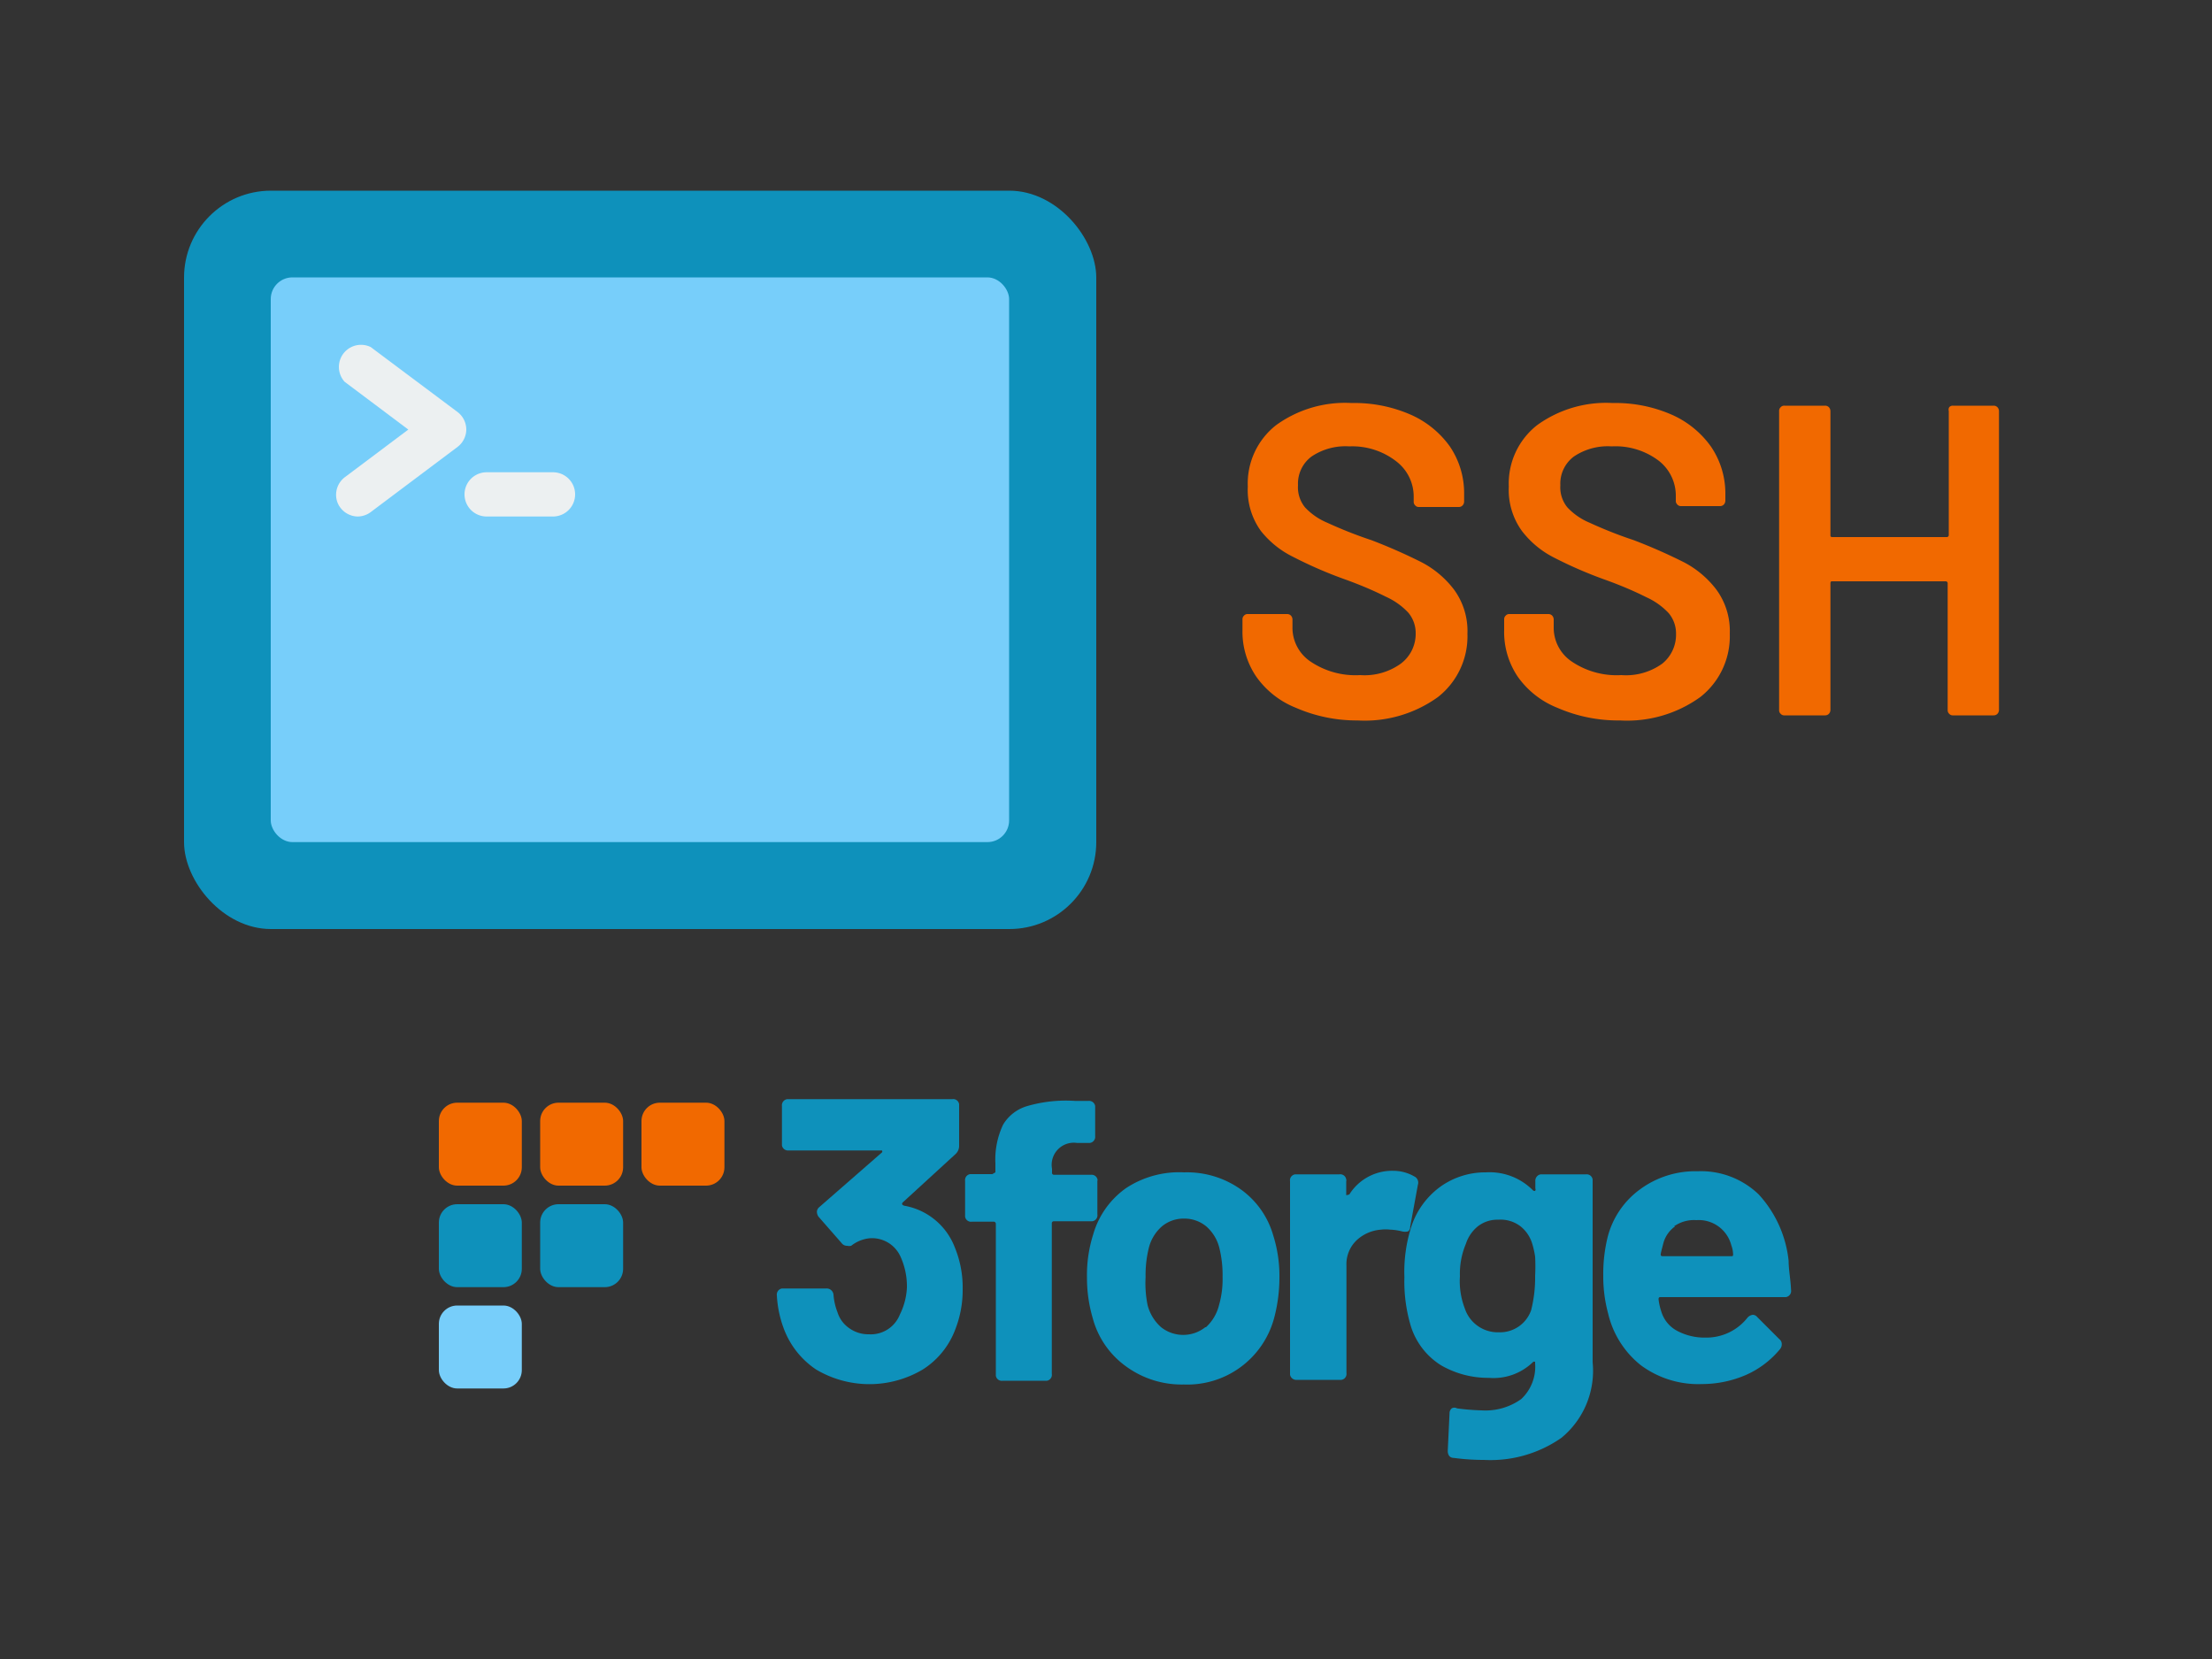 <svg id="Layer_1" data-name="Layer 1" xmlns="http://www.w3.org/2000/svg" viewBox="0 0 100 75"><rect x="0" y="0" width="100" height="75" fill="#333333" stroke="none"/><defs><style>.cls-1{fill:#0e91bb;}.cls-2{fill:#f16900;}.cls-3{fill:#77cefa;}.cls-4{fill:#ecf0f1;}</style></defs><g id="Page-1"><g id="Group"><g id="_3forge" data-name=" 3forge"><path class="cls-1" d="M43.52,58.28a4.84,4.84,0,0,1-.33,1.81,3.66,3.66,0,0,1-1.47,1.82,4.72,4.72,0,0,1-4.83,0A3.84,3.84,0,0,1,35.41,60a5.05,5.05,0,0,1-.29-1.44.28.28,0,0,1,.23-.31h2a.31.31,0,0,1,.33.27v0a2.73,2.73,0,0,0,.18.8,1.37,1.37,0,0,0,.54.73,1.48,1.48,0,0,0,.88.27,1.41,1.41,0,0,0,1.4-.89A3.06,3.06,0,0,0,41,58.21a3.23,3.23,0,0,0-.29-1.4,1.41,1.41,0,0,0-1.4-.83,1.6,1.6,0,0,0-.83.34.41.41,0,0,1-.18,0,.3.3,0,0,1-.25-.12L37,55a.41.41,0,0,1-.07-.22.29.29,0,0,1,.11-.21l2.83-2.47a.07.07,0,0,0,0-.09s0,0-.09,0H35.66a.28.28,0,0,1-.31-.23V50a.28.28,0,0,1,.24-.31h7.46a.27.27,0,0,1,.31.23V51.8a.5.5,0,0,1-.17.38l-2.38,2.18c-.07.08,0,.13.08.15a3,3,0,0,1,2.27,1.87A4.76,4.76,0,0,1,43.52,58.28Z"/><path class="cls-1" d="M49.61,53.38V54.9a.27.27,0,0,1-.23.31H47.65a.09.09,0,0,0-.1.09v6.81a.27.27,0,0,1-.22.31h-2a.27.27,0,0,1-.31-.23V55.34a.1.1,0,0,0-.08-.11h-1a.27.27,0,0,1-.31-.23V53.38a.27.27,0,0,1,.23-.3h1S45,53,45,53v-.41a3.66,3.66,0,0,1,.35-1.75A1.88,1.88,0,0,1,46.45,50a6.26,6.26,0,0,1,2.15-.23h.6a.28.28,0,0,1,.31.23v1.36a.28.28,0,0,1-.24.31h-.58a1,1,0,0,0-1.13,1.17V53a.09.09,0,0,0,.08.11h1.68a.27.27,0,0,1,.3.24A.13.13,0,0,1,49.61,53.38Z"/><path class="cls-1" d="M50.89,61.76a3.93,3.93,0,0,1-1.49-2.17,6.46,6.46,0,0,1-.26-1.85,6.06,6.06,0,0,1,.28-1.93,3.87,3.87,0,0,1,1.49-2.1A4.37,4.37,0,0,1,53.53,53a4.21,4.21,0,0,1,2.55.76,3.86,3.86,0,0,1,1.48,2.09,6.07,6.07,0,0,1,.28,1.9,7.15,7.15,0,0,1-.24,1.84,4.06,4.06,0,0,1-4.08,3A4.26,4.26,0,0,1,50.89,61.76ZM54.52,60a2,2,0,0,0,.59-1,4.22,4.22,0,0,0,.16-1.27,5.05,5.05,0,0,0-.14-1.29,1.9,1.9,0,0,0-.6-1,1.55,1.55,0,0,0-1-.35,1.53,1.53,0,0,0-1,.35,1.9,1.9,0,0,0-.6,1,5.05,5.05,0,0,0-.14,1.29A5,5,0,0,0,51.88,59a2,2,0,0,0,.61,1,1.61,1.61,0,0,0,2,0Z"/><path class="cls-1" d="M63.93,53.18a.31.31,0,0,1,.17.38l-.35,1.91a.22.22,0,0,1-.1.2.57.57,0,0,1-.26,0,2.52,2.52,0,0,0-.54-.08,1.9,1.9,0,0,0-.42,0,1.81,1.81,0,0,0-1.1.48,1.49,1.49,0,0,0-.46,1.14v4.86a.27.27,0,0,1-.23.31h-2a.29.29,0,0,1-.32-.23V53.4a.27.27,0,0,1,.23-.31h2a.27.27,0,0,1,.31.23.11.11,0,0,1,0,.08v.54c0,.05,0,.08,0,.09S61,54,61,54a2.28,2.28,0,0,1,2-1.07A1.89,1.89,0,0,1,63.93,53.18Z"/><path class="cls-1" d="M69.7,53.09h2a.27.27,0,0,1,.3.24s0,.05,0,.07v8.19A3.92,3.92,0,0,1,70.59,65a5.6,5.6,0,0,1-3.5,1,10.24,10.24,0,0,1-1.36-.09c-.18,0-.28-.12-.28-.32l.08-1.69a.29.29,0,0,1,.1-.23.24.24,0,0,1,.24,0,10.38,10.38,0,0,0,1.11.09,2.78,2.78,0,0,0,1.79-.51,2,2,0,0,0,.63-1.61s0-.06,0-.07a.08.08,0,0,0-.09,0,2.56,2.56,0,0,1-2,.72,4.26,4.26,0,0,1-2.15-.56,3.21,3.21,0,0,1-1.4-1.85,7,7,0,0,1-.27-2.14,6.73,6.73,0,0,1,.32-2.31,3.64,3.64,0,0,1,1.29-1.77A3.48,3.48,0,0,1,67.17,53a2.76,2.76,0,0,1,2.14.82s.07.05.1,0a.1.1,0,0,0,0-.09V53.4a.29.29,0,0,1,.24-.31Zm-.3,4.59a8.44,8.44,0,0,0,0-.87,4,4,0,0,0-.13-.58,1.59,1.59,0,0,0-.53-.79,1.48,1.48,0,0,0-1-.3,1.44,1.44,0,0,0-.93.3,1.68,1.68,0,0,0-.54.79A3.49,3.49,0,0,0,66,57.7a3.42,3.42,0,0,0,.22,1.45,1.57,1.57,0,0,0,1.54,1.08,1.49,1.49,0,0,0,1.46-1A6,6,0,0,0,69.4,57.68Z"/><path class="cls-1" d="M79,59.57a.38.38,0,0,1,.24-.13.26.26,0,0,1,.2.1l1,1a.28.28,0,0,1,.11.22.34.34,0,0,1-.07.22,4.18,4.18,0,0,1-1.53,1.17,5,5,0,0,1-2,.42,4.36,4.36,0,0,1-2.77-.85,4.21,4.21,0,0,1-1.48-2.34,6.43,6.43,0,0,1-.22-1.69,7,7,0,0,1,.2-1.77,3.85,3.85,0,0,1,1.46-2.15,4.22,4.22,0,0,1,2.61-.82A3.76,3.76,0,0,1,79.51,54,5.25,5.25,0,0,1,80.86,57c0,.4.09.84.11,1.32a.28.28,0,0,1-.24.32H75.09c-.07,0-.11,0-.11.1a2.77,2.77,0,0,0,.13.57,1.46,1.46,0,0,0,.72.86,2.63,2.63,0,0,0,1.29.3A2.36,2.36,0,0,0,79,59.57Zm-3.27-4.13a1.37,1.37,0,0,0-.54.79c-.06.23-.1.38-.11.45s0,.11.09.11h3.09c.06,0,.09,0,.09-.07a1.25,1.25,0,0,0-.08-.42,1.52,1.52,0,0,0-1.58-1.14A1.57,1.57,0,0,0,75.68,55.44Z"/></g><rect id="Rectangle" class="cls-2" x="19.84" y="49.85" width="3.75" height="3.75" rx="0.83"/><rect id="Rectangle-2" class="cls-2" x="24.42" y="49.85" width="3.75" height="3.75" rx="0.83"/><rect id="Rectangle-3" class="cls-1" x="19.84" y="54.44" width="3.75" height="3.75" rx="0.83"/><rect id="Rectangle-4" class="cls-3" x="19.84" y="59.02" width="3.75" height="3.75" rx="0.83"/><rect id="Rectangle-5" class="cls-1" x="24.42" y="54.44" width="3.75" height="3.75" rx="0.83"/><rect id="Rectangle-6" class="cls-2" x="29" y="49.85" width="3.75" height="3.75" rx="0.83"/></g></g><rect id="Rectangle-path" class="cls-1" x="8.32" y="8.62" width="41.24" height="33.38" rx="3.93"/><rect id="Rectangle-path-2" data-name="Rectangle-path" class="cls-3" x="12.24" y="12.54" width="33.38" height="25.53" rx="0.98"/><path id="Shape" class="cls-4" d="M16.17,23.35a1,1,0,0,1-.93-.68,1,1,0,0,1,.34-1.09l2.88-2.16-2.88-2.16a1,1,0,0,1,1.18-1.57l3.93,2.94a1,1,0,0,1,.39.79,1,1,0,0,1-.39.78l-3.93,2.95A1,1,0,0,1,16.17,23.35Z"/><path id="Shape-2" data-name="Shape" class="cls-4" d="M25,23.35h-3a1,1,0,0,1,0-2h3a1,1,0,0,1,0,2Z"/><path class="cls-2" d="M58.59,32a4,4,0,0,1-1.79-1.4,3.61,3.61,0,0,1-.63-2.12V28a.22.22,0,0,1,.07-.17.21.21,0,0,1,.17-.07h1.78a.23.23,0,0,1,.17.07.26.26,0,0,1,.07.17v.38a1.84,1.84,0,0,0,.82,1.53,3.63,3.63,0,0,0,2.24.61A2.8,2.8,0,0,0,63.33,30,1.68,1.68,0,0,0,64,28.64a1.43,1.43,0,0,0-.34-.95,3.17,3.17,0,0,0-1-.71c-.42-.21-1-.48-1.89-.8a19.05,19.05,0,0,1-2.3-1A4.23,4.23,0,0,1,57,24a3.16,3.16,0,0,1-.59-2,3.35,3.35,0,0,1,1.28-2.78,5.32,5.32,0,0,1,3.42-1,6.33,6.33,0,0,1,2.65.52,4.31,4.31,0,0,1,1.79,1.45,3.76,3.76,0,0,1,.64,2.15v.34a.26.26,0,0,1-.07.17.23.23,0,0,1-.17.07h-1.8a.21.21,0,0,1-.17-.07.22.22,0,0,1-.07-.17v-.22a2,2,0,0,0-.77-1.59A3.24,3.24,0,0,0,61,20.18a2.74,2.74,0,0,0-1.71.46,1.53,1.53,0,0,0-.61,1.3,1.43,1.43,0,0,0,.32,1,2.9,2.9,0,0,0,1,.69,19.44,19.44,0,0,0,2,.79,24.44,24.44,0,0,1,2.27,1,4.39,4.39,0,0,1,1.46,1.23,3.17,3.17,0,0,1,.61,2,3.49,3.49,0,0,1-1.33,2.86,5.66,5.66,0,0,1-3.63,1.06A6.88,6.88,0,0,1,58.59,32Z"/><path class="cls-2" d="M70.41,32a4,4,0,0,1-1.79-1.4A3.61,3.61,0,0,1,68,28.48V28a.22.22,0,0,1,.07-.17.21.21,0,0,1,.17-.07H70a.23.23,0,0,1,.17.07.26.26,0,0,1,.07.17v.38a1.84,1.84,0,0,0,.82,1.53,3.63,3.63,0,0,0,2.24.61A2.8,2.8,0,0,0,75.15,30a1.68,1.68,0,0,0,.62-1.34,1.43,1.43,0,0,0-.34-.95,3.17,3.17,0,0,0-1-.71c-.42-.21-1-.48-1.89-.8a19.05,19.05,0,0,1-2.3-1A4.23,4.23,0,0,1,68.8,24a3.16,3.16,0,0,1-.59-2,3.35,3.35,0,0,1,1.28-2.78,5.32,5.32,0,0,1,3.42-1,6.33,6.33,0,0,1,2.65.52,4.31,4.31,0,0,1,1.79,1.45A3.76,3.76,0,0,1,78,22.3v.34a.26.26,0,0,1-.07.17.23.23,0,0,1-.17.07H76a.21.21,0,0,1-.17-.07.22.22,0,0,1-.07-.17v-.22a2,2,0,0,0-.77-1.59,3.24,3.24,0,0,0-2.13-.65,2.74,2.74,0,0,0-1.71.46,1.53,1.53,0,0,0-.61,1.3,1.43,1.43,0,0,0,.32,1,2.9,2.9,0,0,0,1,.69,19.44,19.44,0,0,0,2,.79,24.44,24.44,0,0,1,2.27,1,4.39,4.39,0,0,1,1.46,1.23,3.17,3.17,0,0,1,.61,2,3.49,3.49,0,0,1-1.33,2.86,5.66,5.66,0,0,1-3.63,1.06A6.88,6.88,0,0,1,70.41,32Z"/><path class="cls-2" d="M88.12,18.41a.21.21,0,0,1,.17-.07h1.84a.23.23,0,0,1,.17.07.26.26,0,0,1,.07.17V32.1a.26.26,0,0,1-.07.17.23.23,0,0,1-.17.07H88.29a.21.21,0,0,1-.17-.07.22.22,0,0,1-.07-.17V26.38a.09.09,0,0,0-.1-.1h-5.1c-.07,0-.1,0-.1.1V32.1a.26.26,0,0,1-.07.17.23.23,0,0,1-.17.07H80.67a.21.21,0,0,1-.17-.07.22.22,0,0,1-.07-.17V18.58a.22.22,0,0,1,.07-.17.21.21,0,0,1,.17-.07h1.84a.23.23,0,0,1,.17.07.26.26,0,0,1,.07.17v5.6c0,.07,0,.1.1.1H88a.09.09,0,0,0,.1-.1v-5.6A.22.22,0,0,1,88.12,18.41Z"/></svg>